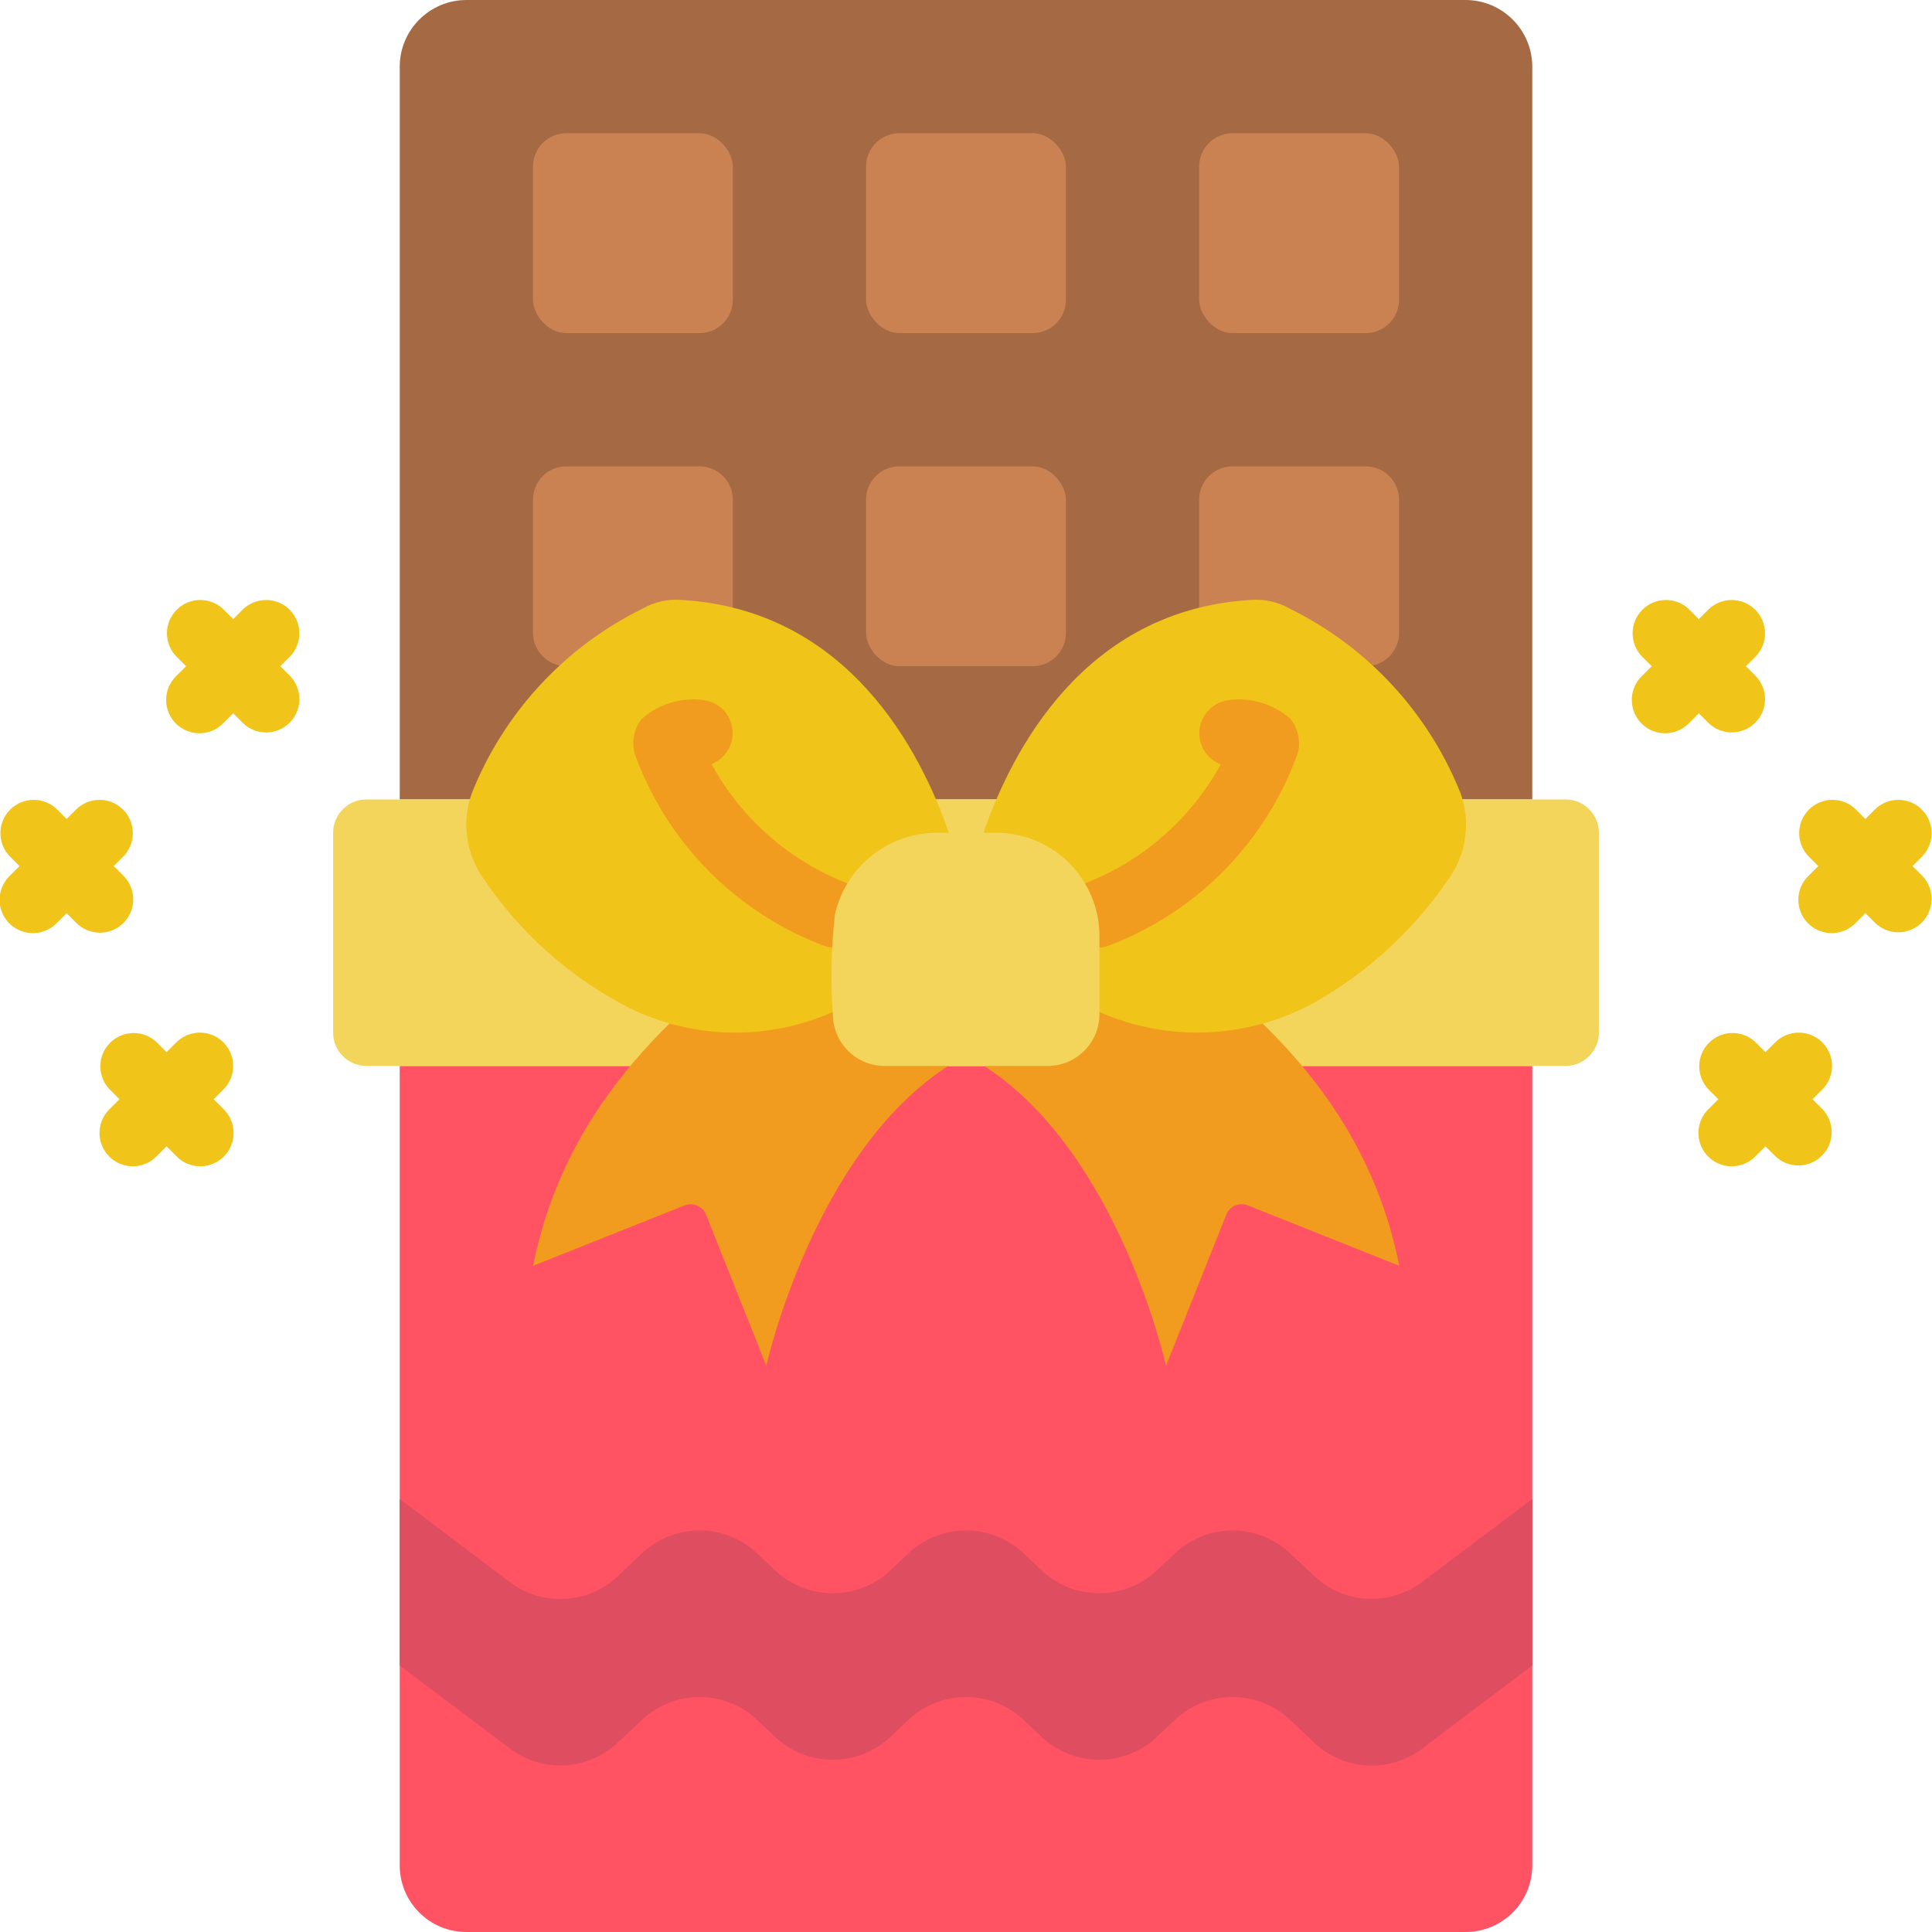 <svg height="512" viewBox="0 0 58 58" width="512" xmlns="http://www.w3.org/2000/svg"><g id="Page-1" fill="none" fill-rule="evenodd"><g id="044---Chocolate" fill-rule="nonzero" transform="translate(-1)"><path id="Shape" d="m47 24v-22c-.003-1.103-.897-1.997-2-2h-30c-1.103.003-1.997.897-2 2v22" fill="#a56a43"/><g fill="#cb8252"><rect id="Rectangle-path" height="6" rx="1" width="6" x="27" y="4"/><rect id="Rectangle-path" height="6" rx="1" width="6" x="17" y="4"/><rect id="Rectangle-path" height="6" rx="1" width="6" x="37" y="4"/><rect id="Rectangle-path" height="6" rx="1" width="6" x="27" y="14"/><path id="Shape" d="m17.81 19.98c-.468-.093-.806-.503-.81-.98v-4c0-.552.448-1 1-1h4c.552 0 1 .448 1 1v3.25z"/><path id="Shape" d="m37 18.25v-3.25c0-.552.448-1 1-1h4c.552 0 1 .448 1 1v4c0.0.475-.334.885-.8.98z"/></g><path id="Shape" d="m13 32v24c0 1.105.895 2 2 2h30c1.105 0 2-.895 2-2v-24" fill="#ff5364"/><path id="Shape" d="m44.91 24h3.09c.552 0 1 .448 1 1v6c0 .552-.448 1-1 1h-36c-.552 0-1-.448-1-1v-6c0-.552.448-1 1-1z" fill="#f3d55b"/><path id="Shape" d="m47 45-3.27 2.463c-1.007.791-2.447.698-3.344-.216l-.586-.547c-.475-.482-1.123-.754-1.8-.754s-1.325.272-1.8.754l-.4.376c-.475.482-1.123.754-1.8.754s-1.325-.272-1.8-.754l-.4-.376c-.475-.482-1.123-.754-1.8-.754s-1.325.272-1.8.754l-.4.376c-.475.482-1.123.754-1.8.754s-1.325-.272-1.8-.754l-.4-.376c-.475-.482-1.123-.754-1.8-.754s-1.325.272-1.8.754l-.586.552c-.897.914-2.337 1.007-3.344.216l-3.27-2.468v5l3.27 2.463c1.007.79 2.447.697 3.344-.216l.586-.547c.475-.482 1.123-.754 1.8-.754s1.325.272 1.8.754l.4.376c.475.482 1.123.754 1.8.754s1.325-.272 1.8-.754l.4-.376c.475-.482 1.123-.754 1.8-.754s1.325.272 1.8.754l.4.376c.475.482 1.123.754 1.8.754s1.325-.272 1.8-.754l.4-.376c.475-.482 1.123-.754 1.8-.754s1.325.272 1.8.754l.586.552c.897.913 2.337 1.006 3.344.216l3.27-2.468z" fill="#df4d60"/><path id="Shape" d="m9.414 20 .293-.293c.379-.392.374-1.016-.012-1.402-.386-.386-1.009-.391-1.402-.012l-.293.293-.293-.293c-.392-.379-1.016-.374-1.402.012-.386.386-.391 1.009-.012 1.402l.293.293-.293.293c-.26.251-.364.623-.273.973.092.35.365.623.714.714.35.092.721-.013.973-.273l.293-.293.293.293c.392.379 1.016.374 1.402-.012.386-.386.391-1.009.012-1.402z" fill="#f0c419"/><path id="Shape" d="m4 28c.404-0.0.769-.244.924-.617.155-.374.069-.804-.217-1.09l-.293-.293.293-.293c.379-.392.374-1.016-.012-1.402-.386-.386-1.009-.391-1.402-.012l-.293.293-.293-.293c-.392-.379-1.016-.374-1.402.012-.386.386-.391 1.009-.012 1.402l.293.293-.293.293c-.26.251-.364.623-.273.973.092.35.365.623.714.714.35.092.721-.013.973-.273l.293-.293.293.293c.187.188.442.293.707.293z" fill="#f0c419"/><path id="Shape" d="m7.707 31.293c-.39-.39-1.024-.39-1.414 0l-.293.293-.293-.293c-.392-.379-1.016-.374-1.402.012-.386.386-.391 1.009-.012 1.402l.293.293-.293.293c-.26.251-.364.623-.273.973.092.35.365.623.714.714.35.092.721-.013.973-.273l.293-.293.293.293c.251.26.623.364.973.273.35-.092.623-.365.714-.714.092-.35-.013-.721-.273-.973l-.293-.293.293-.293c.39-.39.39-1.024 0-1.414z" fill="#f0c419"/><path id="Shape" d="m52.293 21.707c.392.379 1.016.374 1.402-.012s.391-1.009.012-1.402l-.293-.293.293-.293c.379-.392.374-1.016-.012-1.402s-1.009-.391-1.402-.012l-.293.293-.293-.293c-.392-.379-1.016-.374-1.402.012s-.391 1.009-.012 1.402l.293.293-.293.293c-.26.251-.364.623-.273.973.092.35.365.623.714.714.35.092.721-.013.973-.273l.293-.293z" fill="#f0c419"/><path id="Shape" d="m58.414 26 .293-.293c.379-.392.374-1.016-.012-1.402s-1.009-.391-1.402-.012l-.293.293-.293-.293c-.392-.379-1.016-.374-1.402.012s-.391 1.009-.012 1.402l.293.293-.293.293c-.26.251-.364.623-.273.973.092.35.365.623.714.714.35.092.721-.013.973-.273l.293-.293.293.293c.392.379 1.016.374 1.402-.012s.391-1.009.012-1.402z" fill="#f0c419"/><path id="Shape" d="m55.707 31.293c-.39-.39-1.024-.39-1.414 0l-.293.293-.293-.293c-.392-.379-1.016-.374-1.402.012s-.391 1.009-.012 1.402l.293.293-.293.293c-.26.251-.364.623-.273.973.092.35.365.623.714.714.35.092.721-.013.973-.273l.293-.293.293.293c.392.379 1.016.374 1.402-.012s.391-1.009.012-1.402l-.293-.293.293-.293c.39-.39.39-1.024 0-1.414z" fill="#f0c419"/><path id="Shape" d="m36.517 28.555c.956 1.112 5.353 3.716 6.488 9.443l-4.54-1.81c-.254-.104-.544.017-.65.27l-1.81 4.542s-1.42-6.4-5.46-9c0-.006-.004-.01-.01-.01h-1.06c-.006 0-.01.004-.01.01-4.04 2.6-5.46 9-5.46 9l-1.81-4.54c-.106-.253-.396-.374-.65-.27l-4.54 1.81c1.13-5.68 5.487-8.3 6.428-9.458z" fill="#f29c1f"/><path id="Shape" d="m30.525 25c.84-2.43 3.01-6.7 8.04-6.99.401-.03.801.06 1.15.26 2.337 1.148 4.165 3.122 5.13 5.54.306.842.186 1.781-.32 2.52-1.03 1.534-2.398 2.81-4 3.73-2.002 1.127-4.417 1.245-6.52.32z" fill="#f0c419"/><path id="Shape" d="m29.485 25c-.84-2.43-3.01-6.7-8.04-6.99-.401-.03-.801.06-1.15.26-2.337 1.148-4.165 3.122-5.13 5.54-.305.843-.186 1.78.32 2.52 1.109 1.666 2.627 3.02 4.41 3.93 1.918.944 4.156.988 6.11.12z" fill="#f0c419"/><path id="Shape" d="m33.946 28.448c-.477.001-.889-.336-.982-.804-.093-.468.157-.937.598-1.12 1.741-.673 3.187-1.94 4.084-3.577-.336-.129-.577-.428-.631-.784-.08-.549.298-1.059.846-1.143.674-.094 1.356.106 1.872.55.235.29.32.673.23 1.035-.948 2.652-3.005 4.758-5.634 5.767-.121.05-.252.076-.383.076z" fill="#f29c1f"/><path id="Shape" d="m26.065 28.448c-.131 0-.262-.026-.383-.076-2.618-1.004-4.671-3.097-5.624-5.734-.103-.362-.029-.751.2-1.049.515-.459 1.205-.667 1.888-.57.447.068.793.428.843.877.051.449-.207.877-.627 1.042.895 1.641 2.344 2.912 4.088 3.586.441.183.692.652.598 1.12-.093.468-.505.805-.982.804zm-4.115-6.459.006.018z" fill="#f29c1f"/><path id="Shape" d="m34.005 28v2.5c-.029.855-.745 1.526-1.6 1.5h-4.8c-.855.026-1.571-.645-1.6-1.5-.076-1.016-.056-2.037.06-3.05.33-1.46 1.643-2.485 3.14-2.45h1.6c1.711-.052 3.141 1.289 3.2 3z" fill="#f3d55b"/></g></g></svg>